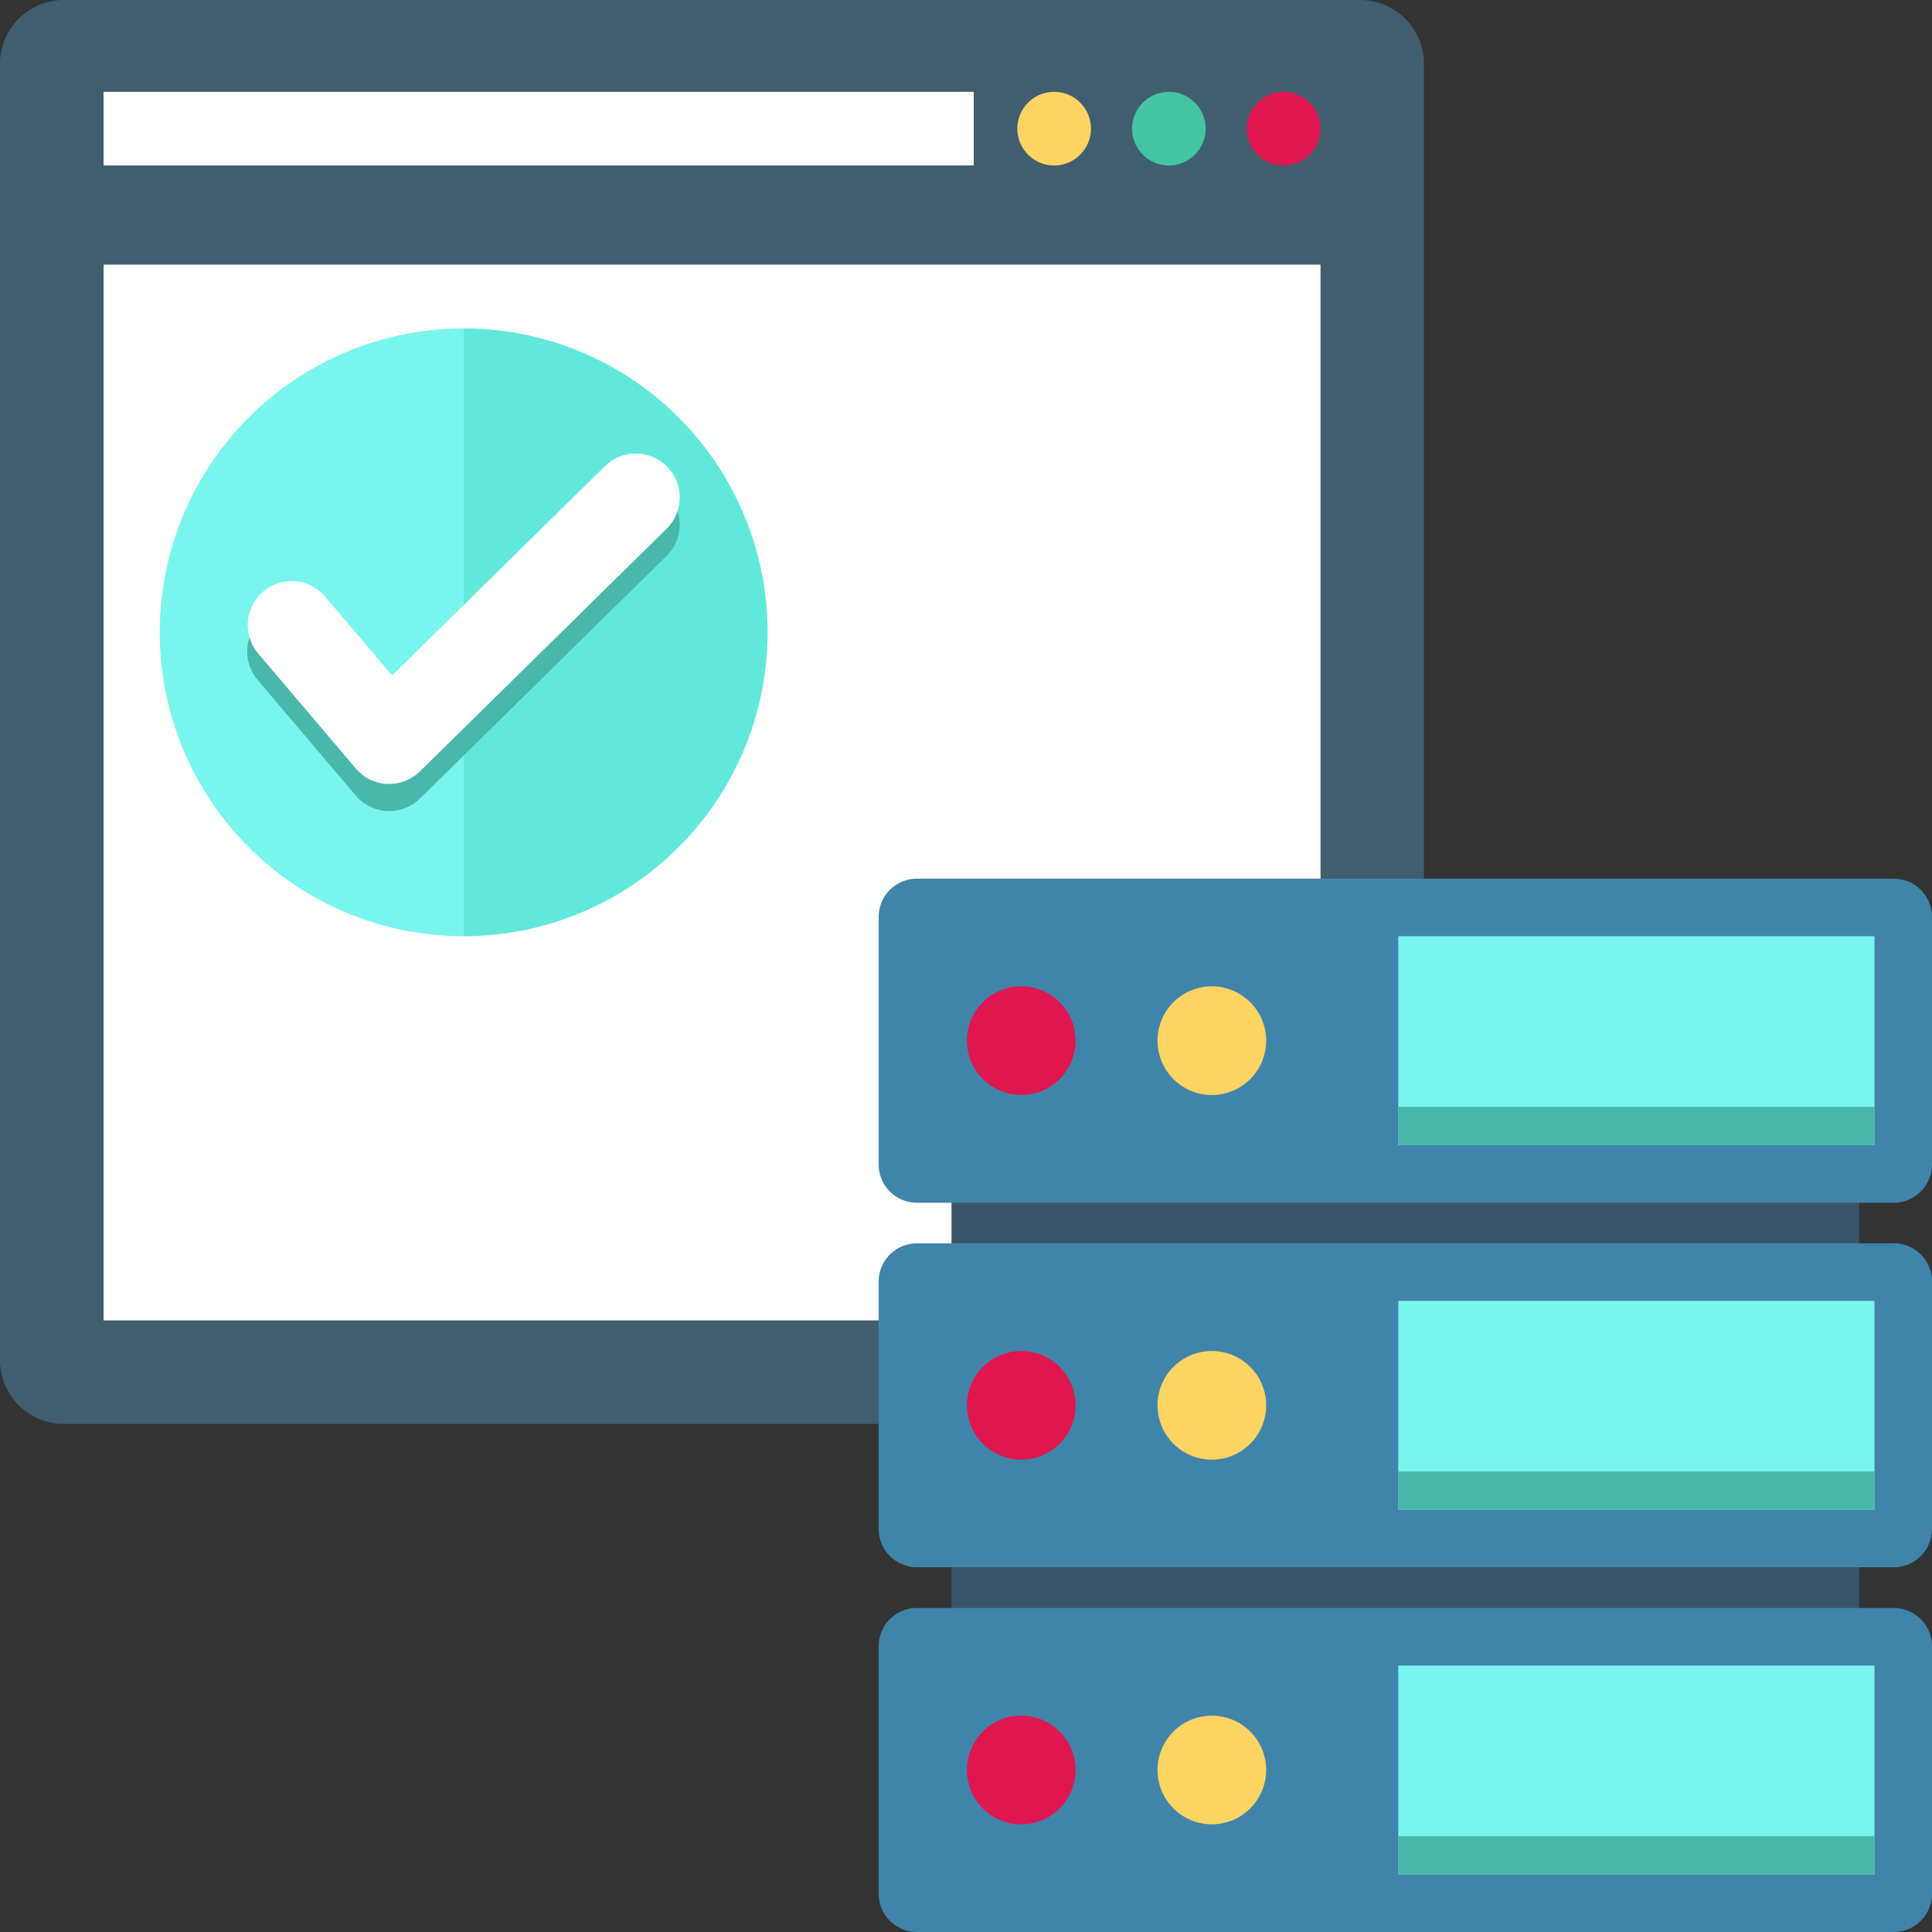 <svg xmlns="http://www.w3.org/2000/svg" xmlns:xlink="http://www.w3.org/1999/xlink" width="101.76" height="101.76" viewBox="0 0 101.76 101.76">
  <rect x="0" y="0" width="101.76" height="101.76" fill="#333333" stroke="none"/>
  <defs>
    <clipPath id="clip-path">
      <rect id="Rectángulo_37576" data-name="Rectángulo 37576" width="101.76" height="101.76" fill="none"/>
    </clipPath>
  </defs>
  <g id="Grupo_143584" data-name="Grupo 143584" transform="translate(-918.24 -5880.076)">
    <g id="Grupo_112128" data-name="Grupo 112128" transform="translate(918.24 5880.076)">
      <g id="Grupo_112127" data-name="Grupo 112127" transform="translate(0)" clip-path="url(#clip-path)">
        <path id="Trazado_169543" data-name="Trazado 169543" d="M71.636,0H3.367A3.367,3.367,0,0,0,0,3.367V71.636A3.367,3.367,0,0,0,3.367,75H71.636A3.368,3.368,0,0,0,75,71.636V3.367A3.368,3.368,0,0,0,71.636,0" transform="translate(0 0)" fill="#415e6f"/>
        <rect id="Rectángulo_37567" data-name="Rectángulo 37567" width="64.098" height="55.608" transform="translate(5.455 13.939)" fill="#fff"/>
        <rect id="Rectángulo_37568" data-name="Rectángulo 37568" width="45.834" height="3.876" transform="translate(5.455 4.838)" fill="#fff"/>
        <path id="Trazado_169544" data-name="Trazado 169544" d="M55.523,4.838a1.939,1.939,0,1,1-1.939,1.939,1.939,1.939,0,0,1,1.939-1.939" transform="translate(0 0)" fill="#fcd462"/>
        <path id="Trazado_169545" data-name="Trazado 169545" d="M61.565,4.838a1.939,1.939,0,1,1-1.939,1.939,1.939,1.939,0,0,1,1.939-1.939" transform="translate(0 0)" fill="#44c4a1"/>
        <path id="Trazado_169546" data-name="Trazado 169546" d="M67.61,4.838a1.939,1.939,0,1,1-1.939,1.939A1.939,1.939,0,0,1,67.61,4.838" transform="translate(0 0)" fill="#e01650"/>
        <rect id="Rectángulo_37569" data-name="Rectángulo 37569" width="47.806" height="25.092" transform="translate(50.117 61.269)" fill="#3a556a"/>
        <path id="Trazado_169547" data-name="Trazado 169547" d="M99.746,46.28H48.294A2.015,2.015,0,0,0,46.28,48.3v13.03a2.016,2.016,0,0,0,2.014,2.019H99.746a2.017,2.017,0,0,0,2.014-2.019V48.3a2.016,2.016,0,0,0-2.014-2.018" transform="translate(0 0)" fill="#4184a9"/>
        <rect id="Rectángulo_37570" data-name="Rectángulo 37570" width="25.081" height="11.002" transform="translate(73.649 49.311)" fill="#79f5ed"/>
        <rect id="Rectángulo_37571" data-name="Rectángulo 37571" width="25.081" height="2.017" transform="translate(73.649 58.296)" fill="#49b7a9"/>
        <path id="Trazado_169548" data-name="Trazado 169548" d="M53.785,51.952a2.861,2.861,0,1,1-2.855,2.861,2.858,2.858,0,0,1,2.855-2.861" transform="translate(0 0)" fill="#e01650"/>
        <path id="Trazado_169549" data-name="Trazado 169549" d="M63.823,51.952a2.861,2.861,0,1,1-2.855,2.861,2.858,2.858,0,0,1,2.855-2.861" transform="translate(0 0)" fill="#fcd462"/>
        <path id="Trazado_169550" data-name="Trazado 169550" d="M99.746,65.487H48.294A2.015,2.015,0,0,0,46.28,67.5v13.03a2.016,2.016,0,0,0,2.014,2.019H99.746a2.017,2.017,0,0,0,2.014-2.019V67.5a2.016,2.016,0,0,0-2.014-2.018" transform="translate(0 0)" fill="#4184a9"/>
        <rect id="Rectángulo_37572" data-name="Rectángulo 37572" width="25.081" height="11.001" transform="translate(73.649 68.518)" fill="#79f5ed"/>
        <rect id="Rectángulo_37573" data-name="Rectángulo 37573" width="25.081" height="2.017" transform="translate(73.649 77.507)" fill="#49b7a9"/>
        <path id="Trazado_169551" data-name="Trazado 169551" d="M53.785,71.159A2.861,2.861,0,1,1,50.93,74.02a2.858,2.858,0,0,1,2.855-2.861" transform="translate(0 0)" fill="#e01650"/>
        <path id="Trazado_169552" data-name="Trazado 169552" d="M63.823,71.159a2.861,2.861,0,1,1-2.855,2.861,2.858,2.858,0,0,1,2.855-2.861" transform="translate(0 0)" fill="#fcd462"/>
        <path id="Trazado_169553" data-name="Trazado 169553" d="M99.746,84.693H48.294a2.016,2.016,0,0,0-2.014,2.018v13.03a2.016,2.016,0,0,0,2.014,2.019H99.746a2.017,2.017,0,0,0,2.014-2.019V86.711a2.017,2.017,0,0,0-2.014-2.018" transform="translate(0 0)" fill="#4184a9"/>
        <rect id="Rectángulo_37574" data-name="Rectángulo 37574" width="25.081" height="11.001" transform="translate(73.649 87.726)" fill="#79f5ed"/>
        <rect id="Rectángulo_37575" data-name="Rectángulo 37575" width="25.081" height="2.017" transform="translate(73.649 96.714)" fill="#49b7a9"/>
        <path id="Trazado_169554" data-name="Trazado 169554" d="M53.785,90.366a2.861,2.861,0,1,1-2.855,2.861,2.858,2.858,0,0,1,2.855-2.861" transform="translate(0 0)" fill="#e01650"/>
        <path id="Trazado_169555" data-name="Trazado 169555" d="M63.823,90.366a2.861,2.861,0,1,1-2.855,2.861,2.858,2.858,0,0,1,2.855-2.861" transform="translate(0 0)" fill="#fcd462"/>
        <path id="Trazado_169556" data-name="Trazado 169556" d="M8.415,33.3A16.007,16.007,0,0,0,24.422,49.311V17.3A16.007,16.007,0,0,0,8.415,33.3" transform="translate(0 0)" fill="#79f5ed"/>
        <path id="Trazado_169557" data-name="Trazado 169557" d="M24.423,17.3V49.312a16.007,16.007,0,1,0,0-32.015" transform="translate(0 0)" fill="#62e8db"/>
        <path id="Trazado_169558" data-name="Trazado 169558" d="M20.5,42.718l-.1,0a2.314,2.314,0,0,1-1.66-.814L13.6,35.849a2.314,2.314,0,1,1,3.527-2.995l3.527,4.154,11.21-11.025a2.314,2.314,0,0,1,3.245,3.3L22.122,42.054a2.317,2.317,0,0,1-1.623.664" transform="translate(0 0)" fill="#49b7a9"/>
        <path id="Trazado_169559" data-name="Trazado 169559" d="M20.5,41.291l-.1,0a2.311,2.311,0,0,1-1.66-.815L13.6,34.422a2.314,2.314,0,1,1,3.527-3l3.527,4.154,11.21-11.025a2.314,2.314,0,0,1,3.245,3.3L22.122,40.627a2.317,2.317,0,0,1-1.623.664" transform="translate(0 0)" fill="#fff"/>
      </g>
    </g>
  </g>
</svg>
